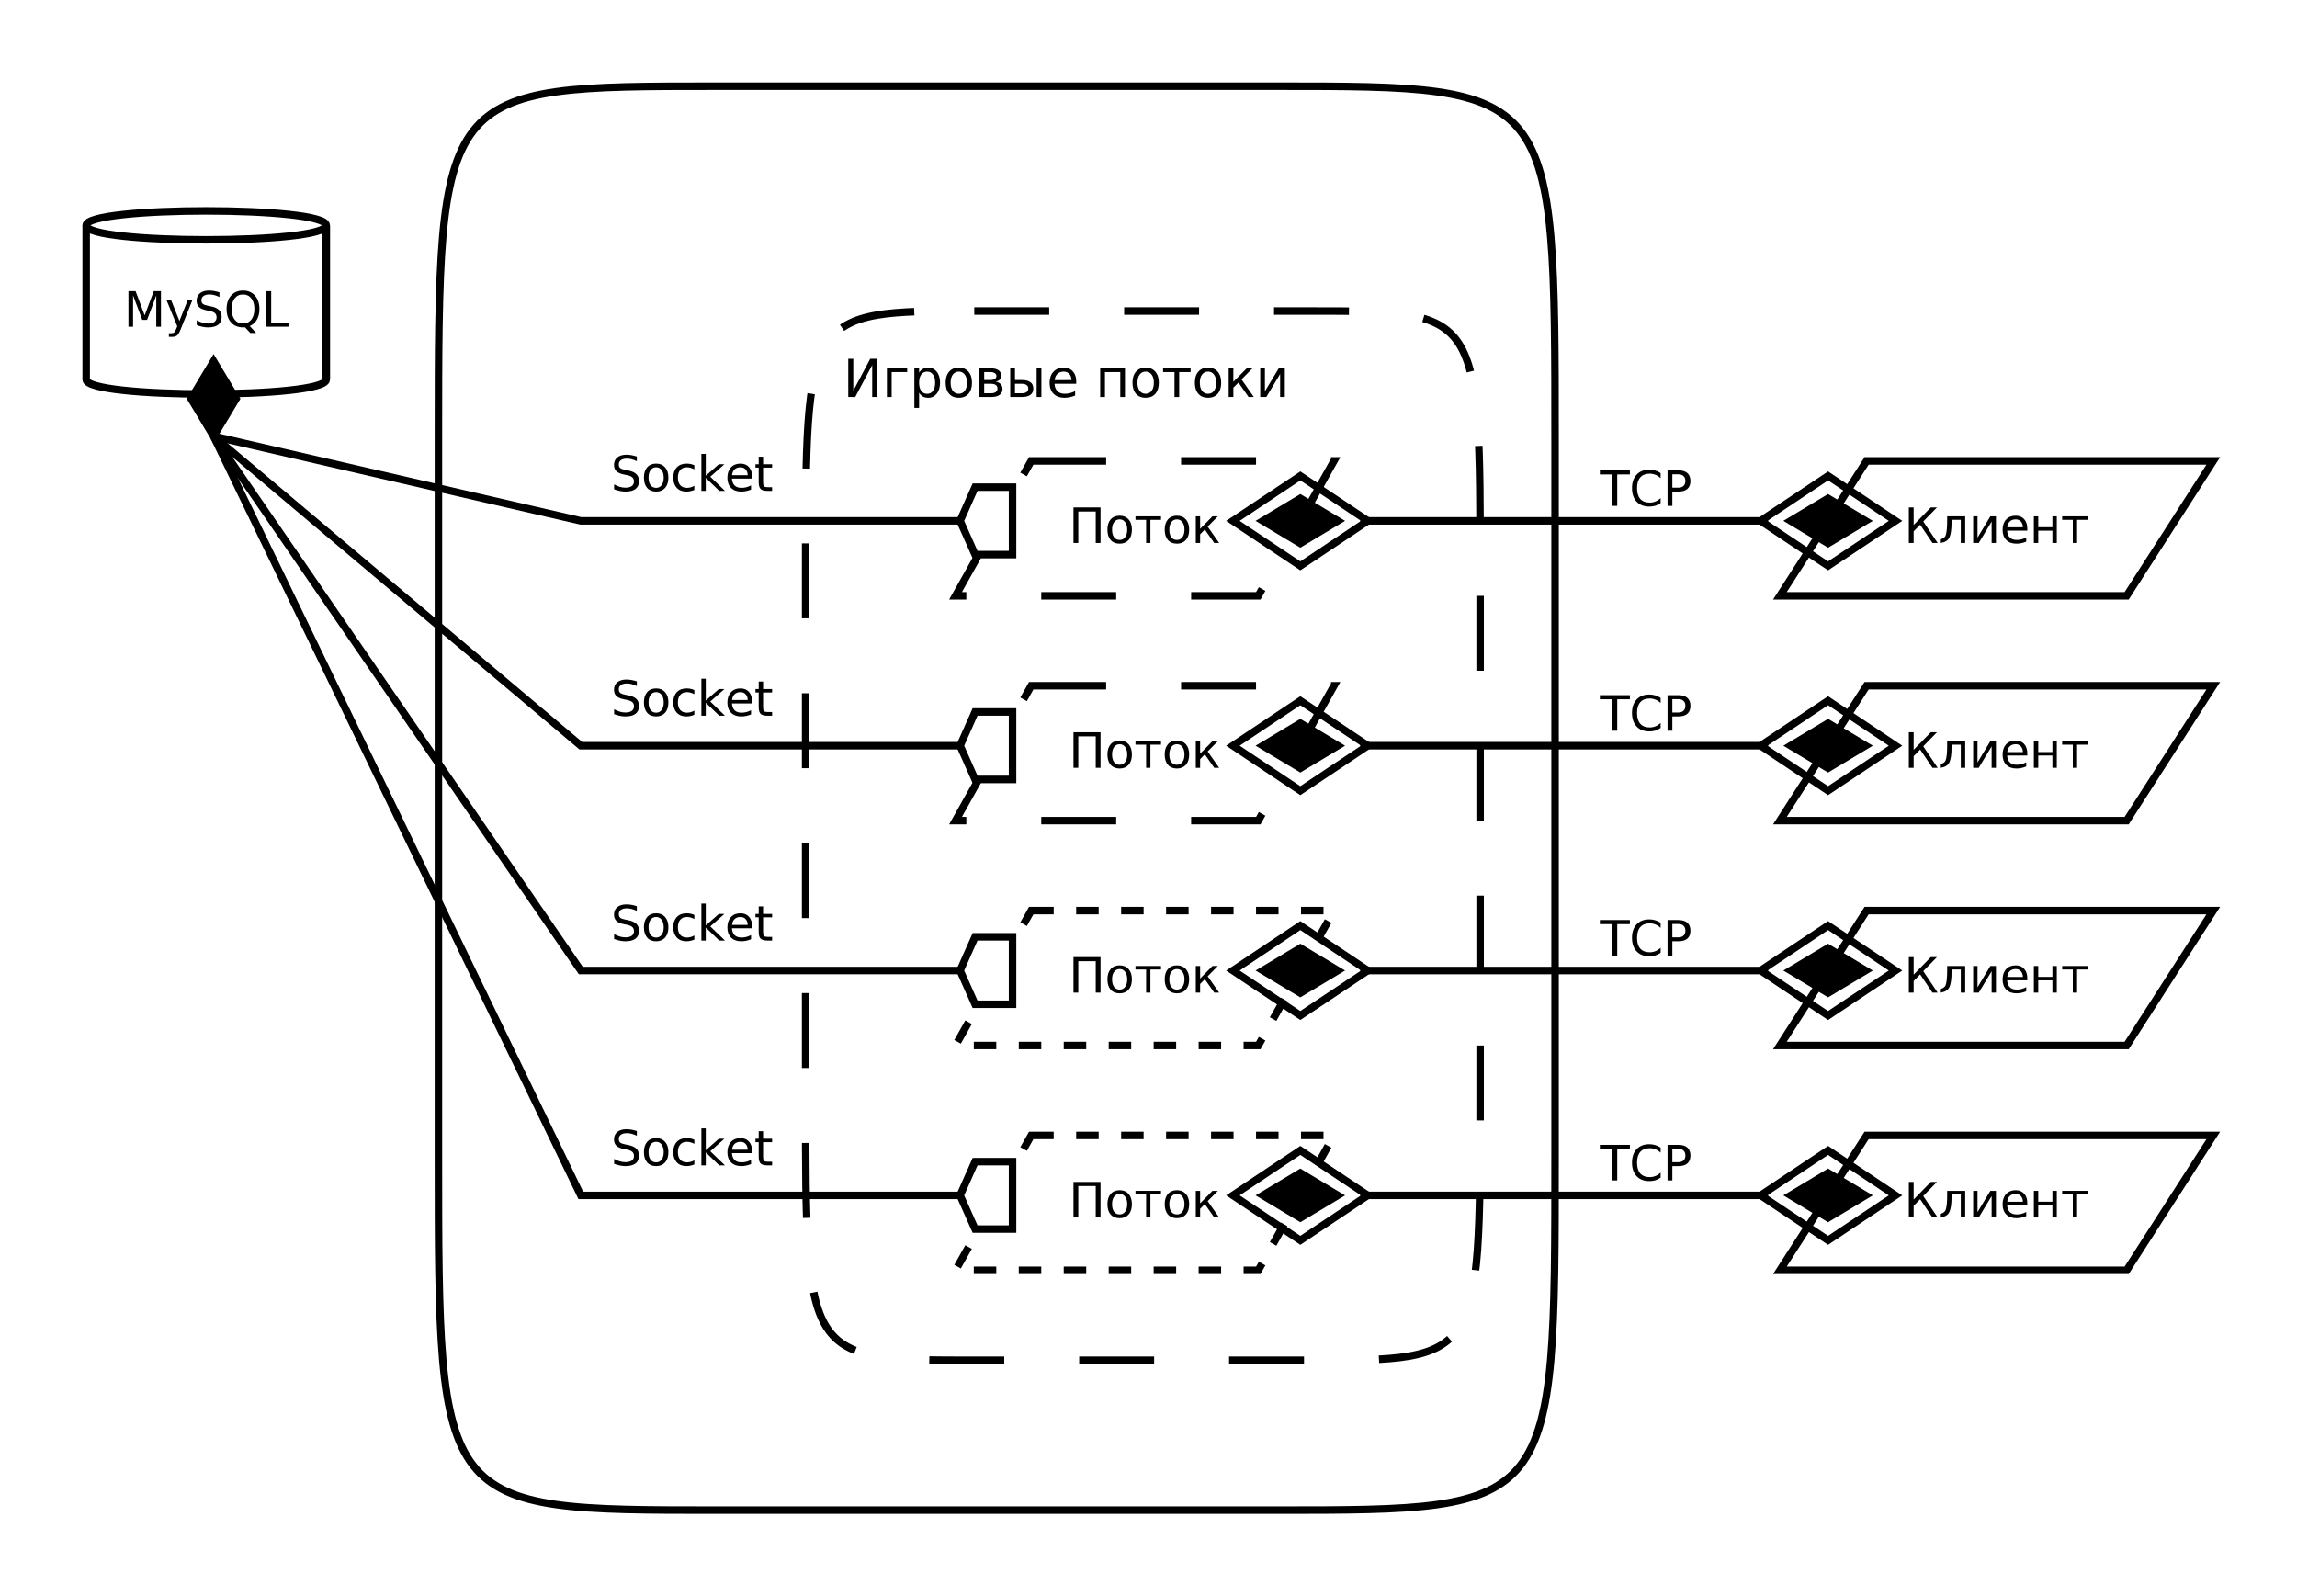 <?xml version="1.0" encoding="UTF-8"?>
<svg xmlns="http://www.w3.org/2000/svg" xmlns:xlink="http://www.w3.org/1999/xlink" width="613pt" height="426pt" viewBox="0 0 613 426" version="1.1">
<rect x="0" y="0" width="613" height="426" fill="#808080" stroke="none"/>
<defs>
<g>
<symbol overflow="visible" id="glyph0-0">
<path style="stroke:none;" d="M 0.641 2.297 L 0.641 -9.172 L 7.141 -9.172 L 7.141 2.297 L 0.641 2.297 Z M 1.375 1.578 L 6.422 1.578 L 6.422 -8.438 L 1.375 -8.438 L 1.375 1.578 Z M 1.375 1.578 "/>
</symbol>
<symbol overflow="visible" id="glyph0-1">
<path style="stroke:none;" d="M 1.281 -9.484 L 2.562 -9.484 L 2.562 -4.797 L 7.141 -9.484 L 8.781 -9.484 L 5.125 -5.734 L 8.969 0 L 7.578 0 L 4.297 -4.875 L 2.562 -3.109 L 2.562 0 L 1.281 0 L 1.281 -9.484 Z M 1.281 -9.484 "/>
</symbol>
<symbol overflow="visible" id="glyph0-2">
<path style="stroke:none;" d="M 0.484 0 L 0.484 -0.969 C 1.254 -1.094 1.758 -1.422 2 -1.953 C 2.281 -2.703 2.422 -4.035 2.422 -5.953 L 2.422 -7.109 L 7.234 -7.109 L 7.234 0 L 6.062 0 L 6.062 -6.172 L 3.594 -6.172 L 3.594 -5.469 C 3.594 -3.645 3.406 -2.32 3.031 -1.5 C 2.633 -0.625 1.785 -0.125 0.484 0 Z M 0.484 0 "/>
</symbol>
<symbol overflow="visible" id="glyph0-3">
<path style="stroke:none;" d="M 7.266 -7.109 L 7.266 0 L 6.109 0 L 6.109 -5.703 L 2.672 0 L 1.188 0 L 1.188 -7.109 L 2.344 -7.109 L 2.344 -1.422 L 5.766 -7.109 L 7.266 -7.109 Z M 7.266 -7.109 "/>
</symbol>
<symbol overflow="visible" id="glyph0-4">
<path style="stroke:none;" d="M 7.312 -3.844 L 7.312 -3.281 L 1.938 -3.281 C 1.988 -2.469 2.227 -1.852 2.656 -1.438 C 3.094 -1.02 3.695 -0.812 4.469 -0.812 C 4.914 -0.812 5.348 -0.863 5.766 -0.969 C 6.191 -1.082 6.613 -1.25 7.031 -1.469 L 7.031 -0.359 C 6.613 -0.18 6.18 -0.047 5.734 0.047 C 5.297 0.141 4.852 0.188 4.406 0.188 C 3.27 0.188 2.367 -0.141 1.703 -0.797 C 1.047 -1.461 0.719 -2.359 0.719 -3.484 C 0.719 -4.648 1.031 -5.57 1.656 -6.25 C 2.289 -6.938 3.141 -7.281 4.203 -7.281 C 5.16 -7.281 5.914 -6.973 6.469 -6.359 C 7.031 -5.742 7.312 -4.906 7.312 -3.844 Z M 6.141 -4.188 C 6.129 -4.82 5.945 -5.332 5.594 -5.719 C 5.25 -6.102 4.789 -6.297 4.219 -6.297 C 3.562 -6.297 3.035 -6.109 2.641 -5.734 C 2.254 -5.367 2.031 -4.852 1.969 -4.188 L 6.141 -4.188 Z M 6.141 -4.188 "/>
</symbol>
<symbol overflow="visible" id="glyph0-5">
<path style="stroke:none;" d="M 1.188 -7.109 L 2.359 -7.109 L 2.359 -4.203 L 6.141 -4.203 L 6.141 -7.109 L 7.312 -7.109 L 7.312 0 L 6.141 0 L 6.141 -3.281 L 2.359 -3.281 L 2.359 0 L 1.188 0 L 1.188 -7.109 Z M 1.188 -7.109 "/>
</symbol>
<symbol overflow="visible" id="glyph0-6">
<path style="stroke:none;" d="M 0.375 -7.109 L 7.188 -7.109 L 7.188 -6.172 L 4.359 -6.172 L 4.359 0 L 3.219 0 L 3.219 -6.172 L 0.375 -6.172 L 0.375 -7.109 Z M 0.375 -7.109 "/>
</symbol>
<symbol overflow="visible" id="glyph0-7">
<path style="stroke:none;" d="M -0.031 -9.484 L 7.984 -9.484 L 7.984 -8.391 L 4.609 -8.391 L 4.609 0 L 3.328 0 L 3.328 -8.391 L -0.031 -8.391 L -0.031 -9.484 Z M -0.031 -9.484 "/>
</symbol>
<symbol overflow="visible" id="glyph0-8">
<path style="stroke:none;" d="M 8.375 -8.75 L 8.375 -7.391 C 7.938 -7.797 7.473 -8.098 6.984 -8.297 C 6.504 -8.492 5.988 -8.594 5.438 -8.594 C 4.352 -8.594 3.52 -8.258 2.938 -7.594 C 2.363 -6.938 2.078 -5.984 2.078 -4.734 C 2.078 -3.484 2.363 -2.523 2.938 -1.859 C 3.52 -1.203 4.352 -0.875 5.438 -0.875 C 5.988 -0.875 6.504 -0.973 6.984 -1.172 C 7.473 -1.367 7.938 -1.664 8.375 -2.062 L 8.375 -0.734 C 7.926 -0.422 7.453 -0.188 6.953 -0.031 C 6.453 0.113 5.922 0.188 5.359 0.188 C 3.922 0.188 2.789 -0.25 1.969 -1.125 C 1.145 -2.008 0.734 -3.211 0.734 -4.734 C 0.734 -6.254 1.145 -7.453 1.969 -8.328 C 2.789 -9.211 3.922 -9.656 5.359 -9.656 C 5.922 -9.656 6.453 -9.578 6.953 -9.422 C 7.461 -9.273 7.938 -9.051 8.375 -8.75 Z M 8.375 -8.75 "/>
</symbol>
<symbol overflow="visible" id="glyph0-9">
<path style="stroke:none;" d="M 2.562 -8.422 L 2.562 -4.859 L 4.172 -4.859 C 4.766 -4.859 5.223 -5.016 5.547 -5.328 C 5.879 -5.641 6.047 -6.078 6.047 -6.641 C 6.047 -7.211 5.879 -7.648 5.547 -7.953 C 5.223 -8.266 4.766 -8.422 4.172 -8.422 L 2.562 -8.422 Z M 1.281 -9.484 L 4.172 -9.484 C 5.234 -9.484 6.035 -9.238 6.578 -8.75 C 7.117 -8.27 7.391 -7.566 7.391 -6.641 C 7.391 -5.711 7.117 -5.008 6.578 -4.531 C 6.035 -4.051 5.234 -3.812 4.172 -3.812 L 2.562 -3.812 L 2.562 0 L 1.281 0 L 1.281 -9.484 Z M 1.281 -9.484 "/>
</symbol>
<symbol overflow="visible" id="glyph0-10">
<path style="stroke:none;" d="M 8.5 -9.484 L 8.5 0 L 7.219 0 L 7.219 -8.391 L 2.562 -8.391 L 2.562 0 L 1.281 0 L 1.281 -9.484 L 8.5 -9.484 Z M 8.5 -9.484 "/>
</symbol>
<symbol overflow="visible" id="glyph0-11">
<path style="stroke:none;" d="M 3.984 -6.297 C 3.359 -6.297 2.863 -6.051 2.5 -5.562 C 2.133 -5.07 1.953 -4.398 1.953 -3.547 C 1.953 -2.691 2.129 -2.02 2.484 -1.531 C 2.848 -1.051 3.348 -0.812 3.984 -0.812 C 4.598 -0.812 5.086 -1.055 5.453 -1.547 C 5.816 -2.035 6 -2.703 6 -3.547 C 6 -4.391 5.816 -5.055 5.453 -5.547 C 5.086 -6.047 4.598 -6.297 3.984 -6.297 Z M 3.984 -7.281 C 4.992 -7.281 5.789 -6.945 6.375 -6.281 C 6.957 -5.625 7.25 -4.711 7.25 -3.547 C 7.25 -2.379 6.957 -1.461 6.375 -0.797 C 5.789 -0.141 4.992 0.188 3.984 0.188 C 2.961 0.188 2.16 -0.141 1.578 -0.797 C 1.004 -1.461 0.719 -2.379 0.719 -3.547 C 0.719 -4.711 1.004 -5.625 1.578 -6.281 C 2.16 -6.945 2.961 -7.281 3.984 -7.281 Z M 3.984 -7.281 "/>
</symbol>
<symbol overflow="visible" id="glyph0-12">
<path style="stroke:none;" d="M 1.188 -7.109 L 2.344 -7.109 L 2.344 -3.766 L 5.641 -7.109 L 7.078 -7.109 L 4.359 -4.359 L 7.422 0 L 6.109 0 L 3.594 -3.594 L 2.344 -2.312 L 2.344 0 L 1.188 0 L 1.188 -7.109 Z M 1.188 -7.109 "/>
</symbol>
<symbol overflow="visible" id="glyph0-13">
<path style="stroke:none;" d="M 1.281 -9.484 L 3.188 -9.484 L 5.609 -3.031 L 8.031 -9.484 L 9.953 -9.484 L 9.953 0 L 8.703 0 L 8.703 -8.328 L 6.25 -1.828 L 4.969 -1.828 L 2.516 -8.328 L 2.516 0 L 1.281 0 L 1.281 -9.484 Z M 1.281 -9.484 "/>
</symbol>
<symbol overflow="visible" id="glyph0-14">
<path style="stroke:none;" d="M 4.188 0.656 C 3.852 1.508 3.531 2.062 3.219 2.312 C 2.906 2.57 2.488 2.703 1.969 2.703 L 1.031 2.703 L 1.031 1.734 L 1.719 1.734 C 2.039 1.734 2.289 1.656 2.469 1.5 C 2.645 1.344 2.836 0.984 3.047 0.422 L 3.266 -0.109 L 0.391 -7.109 L 1.625 -7.109 L 3.844 -1.547 L 6.062 -7.109 L 7.312 -7.109 L 4.188 0.656 Z M 4.188 0.656 "/>
</symbol>
<symbol overflow="visible" id="glyph0-15">
<path style="stroke:none;" d="M 6.953 -9.172 L 6.953 -7.922 C 6.473 -8.148 6.016 -8.32 5.578 -8.438 C 5.148 -8.551 4.734 -8.609 4.328 -8.609 C 3.629 -8.609 3.086 -8.473 2.703 -8.203 C 2.328 -7.93 2.141 -7.547 2.141 -7.047 C 2.141 -6.629 2.266 -6.312 2.516 -6.094 C 2.773 -5.883 3.254 -5.711 3.953 -5.578 L 4.734 -5.422 C 5.68 -5.234 6.383 -4.91 6.844 -4.453 C 7.301 -3.992 7.531 -3.379 7.531 -2.609 C 7.531 -1.691 7.223 -0.992 6.609 -0.516 C 5.992 -0.047 5.086 0.188 3.891 0.188 C 3.441 0.188 2.961 0.133 2.453 0.031 C 1.953 -0.07 1.43 -0.223 0.891 -0.422 L 0.891 -1.734 C 1.41 -1.441 1.922 -1.223 2.422 -1.078 C 2.922 -0.93 3.41 -0.859 3.891 -0.859 C 4.629 -0.859 5.195 -1 5.594 -1.281 C 5.988 -1.57 6.188 -1.984 6.188 -2.516 C 6.188 -2.984 6.039 -3.348 5.75 -3.609 C 5.469 -3.867 5.004 -4.066 4.359 -4.203 L 3.578 -4.359 C 2.617 -4.547 1.926 -4.844 1.5 -5.25 C 1.07 -5.656 0.859 -6.219 0.859 -6.938 C 0.859 -7.781 1.148 -8.441 1.734 -8.922 C 2.328 -9.41 3.145 -9.656 4.188 -9.656 C 4.625 -9.656 5.07 -9.613 5.531 -9.531 C 6 -9.445 6.473 -9.328 6.953 -9.172 Z M 6.953 -9.172 "/>
</symbol>
<symbol overflow="visible" id="glyph0-16">
<path style="stroke:none;" d="M 5.125 -8.609 C 4.188 -8.609 3.441 -8.258 2.891 -7.562 C 2.348 -6.875 2.078 -5.93 2.078 -4.734 C 2.078 -3.535 2.348 -2.586 2.891 -1.891 C 3.441 -1.203 4.188 -0.859 5.125 -0.859 C 6.051 -0.859 6.785 -1.203 7.328 -1.891 C 7.879 -2.586 8.156 -3.535 8.156 -4.734 C 8.156 -5.93 7.879 -6.875 7.328 -7.562 C 6.785 -8.258 6.051 -8.609 5.125 -8.609 Z M 6.922 -0.172 L 8.609 1.672 L 7.062 1.672 L 5.656 0.156 C 5.52 0.164 5.41 0.172 5.328 0.172 C 5.254 0.18 5.188 0.188 5.125 0.188 C 3.789 0.188 2.723 -0.254 1.922 -1.141 C 1.129 -2.035 0.734 -3.234 0.734 -4.734 C 0.734 -6.223 1.129 -7.414 1.922 -8.312 C 2.723 -9.207 3.789 -9.656 5.125 -9.656 C 6.445 -9.656 7.504 -9.207 8.297 -8.312 C 9.098 -7.414 9.5 -6.223 9.5 -4.734 C 9.5 -3.629 9.273 -2.688 8.828 -1.906 C 8.391 -1.125 7.754 -0.547 6.922 -0.172 Z M 6.922 -0.172 "/>
</symbol>
<symbol overflow="visible" id="glyph0-17">
<path style="stroke:none;" d="M 1.281 -9.484 L 2.562 -9.484 L 2.562 -1.078 L 7.172 -1.078 L 7.172 0 L 1.281 0 L 1.281 -9.484 Z M 1.281 -9.484 "/>
</symbol>
<symbol overflow="visible" id="glyph0-18">
<path style="stroke:none;" d="M 3.984 -6.297 C 3.359 -6.297 2.863 -6.051 2.5 -5.562 C 2.133 -5.07 1.953 -4.398 1.953 -3.547 C 1.953 -2.691 2.129 -2.02 2.484 -1.531 C 2.848 -1.051 3.348 -0.812 3.984 -0.812 C 4.598 -0.812 5.086 -1.055 5.453 -1.547 C 5.816 -2.035 6 -2.703 6 -3.547 C 6 -4.391 5.816 -5.055 5.453 -5.547 C 5.086 -6.047 4.598 -6.297 3.984 -6.297 Z M 3.984 -7.281 C 4.992 -7.281 5.789 -6.945 6.375 -6.281 C 6.957 -5.625 7.25 -4.711 7.25 -3.547 C 7.25 -2.379 6.957 -1.461 6.375 -0.797 C 5.789 -0.141 4.992 0.188 3.984 0.188 C 2.961 0.188 2.16 -0.141 1.578 -0.797 C 1.004 -1.461 0.719 -2.379 0.719 -3.547 C 0.719 -4.711 1.004 -5.625 1.578 -6.281 C 2.16 -6.945 2.961 -7.281 3.984 -7.281 Z M 3.984 -7.281 "/>
</symbol>
<symbol overflow="visible" id="glyph0-19">
<path style="stroke:none;" d="M 6.344 -6.844 L 6.344 -5.75 C 6.008 -5.926 5.676 -6.062 5.344 -6.156 C 5.008 -6.25 4.676 -6.297 4.344 -6.297 C 3.582 -6.297 2.992 -6.051 2.578 -5.562 C 2.16 -5.082 1.953 -4.41 1.953 -3.547 C 1.953 -2.68 2.16 -2.008 2.578 -1.531 C 2.992 -1.051 3.582 -0.812 4.344 -0.812 C 4.676 -0.812 5.008 -0.852 5.344 -0.938 C 5.676 -1.031 6.008 -1.172 6.344 -1.359 L 6.344 -0.266 C 6.02 -0.117 5.68 -0.008 5.328 0.062 C 4.984 0.145 4.613 0.188 4.219 0.188 C 3.145 0.188 2.289 -0.145 1.656 -0.812 C 1.031 -1.488 0.719 -2.398 0.719 -3.547 C 0.719 -4.703 1.035 -5.613 1.672 -6.281 C 2.305 -6.945 3.18 -7.281 4.297 -7.281 C 4.648 -7.281 5 -7.242 5.344 -7.172 C 5.688 -7.098 6.02 -6.988 6.344 -6.844 Z M 6.344 -6.844 "/>
</symbol>
<symbol overflow="visible" id="glyph0-20">
<path style="stroke:none;" d="M 1.188 -9.875 L 2.359 -9.875 L 2.359 -4.047 L 5.844 -7.109 L 7.328 -7.109 L 3.562 -3.781 L 7.484 0 L 5.969 0 L 2.359 -3.469 L 2.359 0 L 1.188 0 L 1.188 -9.875 Z M 1.188 -9.875 "/>
</symbol>
<symbol overflow="visible" id="glyph0-21">
<path style="stroke:none;" d="M 7.312 -3.844 L 7.312 -3.281 L 1.938 -3.281 C 1.988 -2.469 2.227 -1.852 2.656 -1.438 C 3.094 -1.02 3.695 -0.812 4.469 -0.812 C 4.914 -0.812 5.348 -0.863 5.766 -0.969 C 6.191 -1.082 6.613 -1.25 7.031 -1.469 L 7.031 -0.359 C 6.613 -0.18 6.18 -0.047 5.734 0.047 C 5.297 0.141 4.852 0.188 4.406 0.188 C 3.27 0.188 2.367 -0.141 1.703 -0.797 C 1.047 -1.461 0.719 -2.359 0.719 -3.484 C 0.719 -4.648 1.031 -5.57 1.656 -6.25 C 2.289 -6.938 3.141 -7.281 4.203 -7.281 C 5.16 -7.281 5.914 -6.973 6.469 -6.359 C 7.031 -5.742 7.312 -4.906 7.312 -3.844 Z M 6.141 -4.188 C 6.129 -4.82 5.945 -5.332 5.594 -5.719 C 5.25 -6.102 4.789 -6.297 4.219 -6.297 C 3.562 -6.297 3.035 -6.109 2.641 -5.734 C 2.254 -5.367 2.031 -4.852 1.969 -4.188 L 6.141 -4.188 Z M 6.141 -4.188 "/>
</symbol>
<symbol overflow="visible" id="glyph0-22">
<path style="stroke:none;" d="M 2.375 -9.125 L 2.375 -7.109 L 4.781 -7.109 L 4.781 -6.203 L 2.375 -6.203 L 2.375 -2.344 C 2.375 -1.758 2.453 -1.383 2.609 -1.219 C 2.773 -1.062 3.102 -0.984 3.594 -0.984 L 4.781 -0.984 L 4.781 0 L 3.594 0 C 2.688 0 2.062 -0.164 1.719 -0.5 C 1.375 -0.844 1.203 -1.457 1.203 -2.344 L 1.203 -6.203 L 0.344 -6.203 L 0.344 -7.109 L 1.203 -7.109 L 1.203 -9.125 L 2.375 -9.125 Z M 2.375 -9.125 "/>
</symbol>
<symbol overflow="visible" id="glyph1-0">
<path style="stroke:none;" d="M 0.703 2.469 L 0.703 -9.875 L 7.703 -9.875 L 7.703 2.469 L 0.703 2.469 Z M 1.484 1.703 L 6.922 1.703 L 6.922 -9.078 L 1.484 -9.078 L 1.484 1.703 Z M 1.484 1.703 "/>
</symbol>
<symbol overflow="visible" id="glyph1-1">
<path style="stroke:none;" d="M 9.094 -10.203 L 9.094 0 L 7.766 0 L 7.766 -8.531 L 3.234 0 L 1.375 0 L 1.375 -10.203 L 2.719 -10.203 L 2.719 -1.672 L 7.234 -10.203 L 9.094 -10.203 Z M 9.094 -10.203 "/>
</symbol>
<symbol overflow="visible" id="glyph1-2">
<path style="stroke:none;" d="M 1.266 0 L 1.266 -7.656 L 6.672 -7.656 L 6.672 -6.656 L 2.531 -6.656 L 2.531 0 L 1.266 0 Z M 1.266 0 "/>
</symbol>
<symbol overflow="visible" id="glyph1-3">
<path style="stroke:none;" d="M 2.531 -1.156 L 2.531 2.906 L 1.266 2.906 L 1.266 -7.656 L 2.531 -7.656 L 2.531 -6.5 C 2.801 -6.945 3.133 -7.281 3.531 -7.5 C 3.938 -7.727 4.422 -7.844 4.984 -7.844 C 5.91 -7.844 6.664 -7.473 7.25 -6.734 C 7.832 -5.992 8.125 -5.023 8.125 -3.828 C 8.125 -2.617 7.832 -1.645 7.25 -0.906 C 6.664 -0.164 5.91 0.203 4.984 0.203 C 4.422 0.203 3.938 0.094 3.531 -0.125 C 3.133 -0.352 2.801 -0.695 2.531 -1.156 Z M 6.812 -3.828 C 6.812 -4.742 6.617 -5.461 6.234 -5.984 C 5.859 -6.516 5.336 -6.781 4.672 -6.781 C 4.004 -6.781 3.477 -6.516 3.094 -5.984 C 2.719 -5.461 2.531 -4.742 2.531 -3.828 C 2.531 -2.898 2.719 -2.172 3.094 -1.641 C 3.477 -1.117 4.004 -0.859 4.672 -0.859 C 5.336 -0.859 5.859 -1.117 6.234 -1.641 C 6.617 -2.172 6.812 -2.898 6.812 -3.828 Z M 6.812 -3.828 "/>
</symbol>
<symbol overflow="visible" id="glyph1-4">
<path style="stroke:none;" d="M 4.281 -6.781 C 3.613 -6.781 3.082 -6.516 2.688 -5.984 C 2.289 -5.461 2.094 -4.742 2.094 -3.828 C 2.094 -2.91 2.285 -2.188 2.672 -1.656 C 3.066 -1.133 3.602 -0.875 4.281 -0.875 C 4.957 -0.875 5.488 -1.133 5.875 -1.656 C 6.27 -2.188 6.469 -2.91 6.469 -3.828 C 6.469 -4.734 6.27 -5.453 5.875 -5.984 C 5.488 -6.516 4.957 -6.781 4.281 -6.781 Z M 4.281 -7.844 C 5.375 -7.844 6.234 -7.484 6.859 -6.766 C 7.484 -6.055 7.797 -5.078 7.797 -3.828 C 7.797 -2.566 7.484 -1.578 6.859 -0.859 C 6.234 -0.148 5.375 0.203 4.281 0.203 C 3.188 0.203 2.328 -0.148 1.703 -0.859 C 1.078 -1.578 0.766 -2.566 0.766 -3.828 C 0.766 -5.078 1.078 -6.055 1.703 -6.766 C 2.328 -7.484 3.188 -7.844 4.281 -7.844 Z M 4.281 -7.844 "/>
</symbol>
<symbol overflow="visible" id="glyph1-5">
<path style="stroke:none;" d="M 2.531 -3.531 L 2.531 -1 L 4.328 -1 C 4.898 -1 5.332 -1.109 5.625 -1.328 C 5.926 -1.547 6.078 -1.859 6.078 -2.266 C 6.078 -2.68 5.926 -2.992 5.625 -3.203 C 5.332 -3.422 4.898 -3.531 4.328 -3.531 L 2.531 -3.531 Z M 2.531 -6.656 L 2.531 -4.531 L 4.188 -4.531 C 4.656 -4.531 5.039 -4.625 5.344 -4.812 C 5.645 -5 5.797 -5.266 5.797 -5.609 C 5.797 -5.941 5.645 -6.195 5.344 -6.375 C 5.039 -6.562 4.656 -6.656 4.188 -6.656 L 2.531 -6.656 Z M 1.266 -7.656 L 4.266 -7.656 C 5.16 -7.656 5.848 -7.488 6.328 -7.156 C 6.816 -6.832 7.062 -6.367 7.062 -5.766 C 7.062 -5.297 6.938 -4.922 6.688 -4.641 C 6.445 -4.367 6.082 -4.195 5.594 -4.125 C 6.176 -4.02 6.625 -3.789 6.938 -3.438 C 7.258 -3.094 7.422 -2.66 7.422 -2.141 C 7.422 -1.461 7.156 -0.938 6.625 -0.562 C 6.102 -0.188 5.352 0 4.375 0 L 1.266 0 L 1.266 -7.656 Z M 1.266 -7.656 "/>
</symbol>
<symbol overflow="visible" id="glyph1-6">
<path style="stroke:none;" d="M 8.312 -7.656 L 9.578 -7.656 L 9.578 0 L 8.312 0 L 8.312 -7.656 Z M 8.953 -7.844 L 8.953 -7.844 Z M 6.078 -2.266 C 6.078 -2.68 5.926 -2.992 5.625 -3.203 C 5.332 -3.422 4.898 -3.531 4.328 -3.531 L 2.531 -3.531 L 2.531 -1 L 4.328 -1 C 4.898 -1 5.332 -1.109 5.625 -1.328 C 5.926 -1.547 6.078 -1.859 6.078 -2.266 Z M 1.266 -7.656 L 2.531 -7.656 L 2.531 -4.531 L 4.375 -4.531 C 5.352 -4.531 6.102 -4.344 6.625 -3.969 C 7.156 -3.602 7.422 -3.035 7.422 -2.266 C 7.422 -1.504 7.156 -0.938 6.625 -0.562 C 6.102 -0.188 5.352 0 4.375 0 L 1.266 0 L 1.266 -7.656 Z M 1.266 -7.656 "/>
</symbol>
<symbol overflow="visible" id="glyph1-7">
<path style="stroke:none;" d="M 7.875 -4.141 L 7.875 -3.531 L 2.078 -3.531 C 2.141 -2.664 2.398 -2.004 2.859 -1.547 C 3.328 -1.098 3.977 -0.875 4.812 -0.875 C 5.301 -0.875 5.77 -0.93 6.219 -1.047 C 6.676 -1.16 7.129 -1.336 7.578 -1.578 L 7.578 -0.391 C 7.117 -0.203 6.648 -0.055 6.172 0.047 C 5.703 0.148 5.227 0.203 4.75 0.203 C 3.52 0.203 2.547 -0.148 1.828 -0.859 C 1.117 -1.578 0.766 -2.539 0.766 -3.75 C 0.766 -5.008 1.102 -6.004 1.781 -6.734 C 2.457 -7.473 3.375 -7.844 4.531 -7.844 C 5.562 -7.844 6.375 -7.508 6.969 -6.844 C 7.57 -6.188 7.875 -5.285 7.875 -4.141 Z M 6.609 -4.516 C 6.598 -5.203 6.406 -5.75 6.031 -6.156 C 5.656 -6.57 5.16 -6.781 4.547 -6.781 C 3.836 -6.781 3.27 -6.578 2.844 -6.172 C 2.426 -5.773 2.188 -5.219 2.125 -4.5 L 6.609 -4.516 Z M 6.609 -4.516 "/>
</symbol>
<symbol overflow="visible" id="glyph1-8">
<path style="stroke:none;" d=""/>
</symbol>
<symbol overflow="visible" id="glyph1-9">
<path style="stroke:none;" d="M 7.875 -7.656 L 7.875 0 L 6.625 0 L 6.625 -6.656 L 2.531 -6.656 L 2.531 0 L 1.266 0 L 1.266 -7.656 L 7.875 -7.656 Z M 7.875 -7.656 "/>
</symbol>
<symbol overflow="visible" id="glyph1-10">
<path style="stroke:none;" d="M 0.406 -7.656 L 7.75 -7.656 L 7.75 -6.656 L 4.703 -6.656 L 4.703 0 L 3.453 0 L 3.453 -6.656 L 0.406 -6.656 L 0.406 -7.656 Z M 0.406 -7.656 "/>
</symbol>
<symbol overflow="visible" id="glyph1-11">
<path style="stroke:none;" d="M 1.266 -7.656 L 2.516 -7.656 L 2.516 -4.062 L 6.078 -7.656 L 7.609 -7.656 L 4.688 -4.703 L 7.984 0 L 6.578 0 L 3.875 -3.859 L 2.516 -2.5 L 2.516 0 L 1.266 0 L 1.266 -7.656 Z M 1.266 -7.656 "/>
</symbol>
<symbol overflow="visible" id="glyph1-12">
<path style="stroke:none;" d="M 7.828 -7.656 L 7.828 0 L 6.578 0 L 6.578 -6.141 L 2.891 0 L 1.266 0 L 1.266 -7.656 L 2.516 -7.656 L 2.516 -1.531 L 6.203 -7.656 L 7.828 -7.656 Z M 7.828 -7.656 "/>
</symbol>
</g>
</defs>
<g id="surface0">
<path style=" stroke:none;fill-rule:nonzero;fill:rgb(100%,100%,100%);fill-opacity:1;" d="M 0 0 L 838.668 0 L 838.668 563 L 0 563 Z M 0 0 "/>
<path style="fill-rule:evenodd;fill:rgb(100%,100%,100%);fill-opacity:1;stroke-width:0.1;stroke-linecap:butt;stroke-linejoin:miter;stroke:rgb(0%,0%,0%);stroke-opacity:1;stroke-miterlimit:10;" d="M 20.825 8 L 28.275 8 C 32 8 32 8 32 12.75 L 32 22.25 C 32 27 32 27 28.275 27 L 20.825 27 C 17.1 27 17.1 27 17.1 22.25 L 17.1 12.75 C 17.1 8 17.1 8 20.825 8 " transform="matrix(20,0,0,20,-225,-137)"/>
<path style="fill-rule:evenodd;fill:rgb(100%,100%,100%);fill-opacity:1;stroke-width:0.1;stroke-linecap:butt;stroke-linejoin:miter;stroke:rgb(0%,0%,0%);stroke-opacity:1;stroke-miterlimit:10;" d="M 36.157 13 L 40.783 13 L 39.627 14.8 L 35 14.8 L 36.157 13 Z M 36.157 13 " transform="matrix(20,0,0,20,-225,-137)"/>
<g style="fill:rgb(0%,0%,0%);fill-opacity:1;">
  <use xlink:href="#glyph0-1" x="508.133" y="144.898"/>
  <use xlink:href="#glyph0-2" x="517.218" y="144.898"/>
  <use xlink:href="#glyph0-3" x="525.397" y="144.898"/>
  <use xlink:href="#glyph0-4" x="533.714" y="144.898"/>
  <use xlink:href="#glyph0-5" x="541.587" y="144.898"/>
  <use xlink:href="#glyph0-6" x="549.954" y="144.898"/>
</g>
<path style="fill-rule:evenodd;fill:rgb(0%,0%,0%);fill-opacity:1;stroke-width:0.1;stroke-linecap:butt;stroke-linejoin:miter;stroke:rgb(0%,0%,0%);stroke-opacity:1;stroke-miterlimit:10;" d="M 35.643 14.1 L 35.143 13.8 L 35.643 13.5 L 36.143 13.8 L 35.643 14.1 Z M 35.643 14.1 " transform="matrix(20,0,0,20,-225,-137)"/>
<path style="fill:none;stroke-width:0.1;stroke-linecap:butt;stroke-linejoin:miter;stroke:rgb(0%,0%,0%);stroke-opacity:1;stroke-miterlimit:10;" d="M 35.643 14.4 L 34.743 13.8 L 35.643 13.2 L 36.543 13.8 L 35.643 14.4 Z M 35.643 14.4 " transform="matrix(20,0,0,20,-225,-137)"/>
<path style="fill-rule:evenodd;fill:rgb(100%,100%,100%);fill-opacity:1;stroke-width:0.1;stroke-linecap:butt;stroke-linejoin:miter;stroke:rgb(0%,0%,0%);stroke-opacity:1;stroke-miterlimit:10;" d="M 36.157 16 L 40.783 16 L 39.627 17.8 L 35 17.8 L 36.157 16 Z M 36.157 16 " transform="matrix(20,0,0,20,-225,-137)"/>
<g style="fill:rgb(0%,0%,0%);fill-opacity:1;">
  <use xlink:href="#glyph0-1" x="508.133" y="204.898"/>
  <use xlink:href="#glyph0-2" x="517.218" y="204.898"/>
  <use xlink:href="#glyph0-3" x="525.397" y="204.898"/>
  <use xlink:href="#glyph0-4" x="533.714" y="204.898"/>
  <use xlink:href="#glyph0-5" x="541.587" y="204.898"/>
  <use xlink:href="#glyph0-6" x="549.954" y="204.898"/>
</g>
<path style="fill-rule:evenodd;fill:rgb(0%,0%,0%);fill-opacity:1;stroke-width:0.1;stroke-linecap:butt;stroke-linejoin:miter;stroke:rgb(0%,0%,0%);stroke-opacity:1;stroke-miterlimit:10;" d="M 35.643 17.1 L 35.143 16.8 L 35.643 16.5 L 36.143 16.8 L 35.643 17.1 Z M 35.643 17.1 " transform="matrix(20,0,0,20,-225,-137)"/>
<path style="fill:none;stroke-width:0.1;stroke-linecap:butt;stroke-linejoin:miter;stroke:rgb(0%,0%,0%);stroke-opacity:1;stroke-miterlimit:10;" d="M 35.643 17.4 L 34.743 16.8 L 35.643 16.2 L 36.543 16.8 L 35.643 17.4 Z M 35.643 17.4 " transform="matrix(20,0,0,20,-225,-137)"/>
<path style="fill-rule:evenodd;fill:rgb(100%,100%,100%);fill-opacity:1;stroke-width:0.1;stroke-linecap:butt;stroke-linejoin:miter;stroke:rgb(0%,0%,0%);stroke-opacity:1;stroke-miterlimit:10;" d="M 36.157 19 L 40.783 19 L 39.627 20.8 L 35 20.8 L 36.157 19 Z M 36.157 19 " transform="matrix(20,0,0,20,-225,-137)"/>
<g style="fill:rgb(0%,0%,0%);fill-opacity:1;">
  <use xlink:href="#glyph0-1" x="508.133" y="264.898"/>
  <use xlink:href="#glyph0-2" x="517.218" y="264.898"/>
  <use xlink:href="#glyph0-3" x="525.397" y="264.898"/>
  <use xlink:href="#glyph0-4" x="533.714" y="264.898"/>
  <use xlink:href="#glyph0-5" x="541.587" y="264.898"/>
  <use xlink:href="#glyph0-6" x="549.954" y="264.898"/>
</g>
<path style="fill-rule:evenodd;fill:rgb(0%,0%,0%);fill-opacity:1;stroke-width:0.1;stroke-linecap:butt;stroke-linejoin:miter;stroke:rgb(0%,0%,0%);stroke-opacity:1;stroke-miterlimit:10;" d="M 35.643 20.1 L 35.143 19.8 L 35.643 19.5 L 36.143 19.8 L 35.643 20.1 Z M 35.643 20.1 " transform="matrix(20,0,0,20,-225,-137)"/>
<path style="fill:none;stroke-width:0.1;stroke-linecap:butt;stroke-linejoin:miter;stroke:rgb(0%,0%,0%);stroke-opacity:1;stroke-miterlimit:10;" d="M 35.643 20.4 L 34.743 19.8 L 35.643 19.2 L 36.543 19.8 L 35.643 20.4 Z M 35.643 20.4 " transform="matrix(20,0,0,20,-225,-137)"/>
<path style="fill-rule:evenodd;fill:rgb(100%,100%,100%);fill-opacity:1;stroke-width:0.1;stroke-linecap:butt;stroke-linejoin:miter;stroke:rgb(0%,0%,0%);stroke-opacity:1;stroke-miterlimit:10;" d="M 36.157 22 L 40.783 22 L 39.627 23.8 L 35 23.8 L 36.157 22 Z M 36.157 22 " transform="matrix(20,0,0,20,-225,-137)"/>
<g style="fill:rgb(0%,0%,0%);fill-opacity:1;">
  <use xlink:href="#glyph0-1" x="508.133" y="324.898"/>
  <use xlink:href="#glyph0-2" x="517.218" y="324.898"/>
  <use xlink:href="#glyph0-3" x="525.397" y="324.898"/>
  <use xlink:href="#glyph0-4" x="533.714" y="324.898"/>
  <use xlink:href="#glyph0-5" x="541.587" y="324.898"/>
  <use xlink:href="#glyph0-6" x="549.954" y="324.898"/>
</g>
<path style="fill-rule:evenodd;fill:rgb(0%,0%,0%);fill-opacity:1;stroke-width:0.1;stroke-linecap:butt;stroke-linejoin:miter;stroke:rgb(0%,0%,0%);stroke-opacity:1;stroke-miterlimit:10;" d="M 35.643 23.1 L 35.143 22.8 L 35.643 22.5 L 36.143 22.8 L 35.643 23.1 Z M 35.643 23.1 " transform="matrix(20,0,0,20,-225,-137)"/>
<path style="fill:none;stroke-width:0.1;stroke-linecap:butt;stroke-linejoin:miter;stroke:rgb(0%,0%,0%);stroke-opacity:1;stroke-miterlimit:10;" d="M 35.643 23.4 L 34.743 22.8 L 35.643 22.2 L 36.543 22.8 L 35.643 23.4 Z M 35.643 23.4 " transform="matrix(20,0,0,20,-225,-137)"/>
<g style="fill:rgb(0%,0%,0%);fill-opacity:1;">
  <use xlink:href="#glyph0-7" x="426.984" y="135"/>
  <use xlink:href="#glyph0-8" x="434.801" y="135"/>
  <use xlink:href="#glyph0-9" x="443.737" y="135"/>
</g>
<g style="fill:rgb(0%,0%,0%);fill-opacity:1;">
  <use xlink:href="#glyph0-7" x="426.984" y="195"/>
  <use xlink:href="#glyph0-8" x="434.801" y="195"/>
  <use xlink:href="#glyph0-9" x="443.737" y="195"/>
</g>
<g style="fill:rgb(0%,0%,0%);fill-opacity:1;">
  <use xlink:href="#glyph0-7" x="426.984" y="255"/>
  <use xlink:href="#glyph0-8" x="434.801" y="255"/>
  <use xlink:href="#glyph0-9" x="443.737" y="255"/>
</g>
<g style="fill:rgb(0%,0%,0%);fill-opacity:1;">
  <use xlink:href="#glyph0-7" x="426.984" y="315"/>
  <use xlink:href="#glyph0-8" x="434.801" y="315"/>
  <use xlink:href="#glyph0-9" x="443.737" y="315"/>
</g>
<path style="fill:none;stroke-width:0.1;stroke-linecap:butt;stroke-linejoin:miter;stroke:rgb(0%,0%,0%);stroke-opacity:1;stroke-miterlimit:10;" d="M 24.061 19.8 L 24.061 19.8 " transform="matrix(20,0,0,20,-225,-137)"/>
<path style="fill-rule:evenodd;fill:rgb(100%,100%,100%);fill-opacity:1;stroke-width:0.1;stroke-linecap:butt;stroke-linejoin:miter;stroke:rgb(0%,0%,0%);stroke-opacity:1;stroke-dasharray:1,1;stroke-miterlimit:10;" d="M 24.25 11 L 28.75 11 C 31 11 31 11 31 14.5 L 31 21.5 C 31 25 31 25 28.75 25 L 24.25 25 C 22 25 22 25 22 21.5 L 22 14.5 C 22 11 22 11 24.25 11 " transform="matrix(20,0,0,20,-225,-137)"/>
<g style="fill:rgb(0%,0%,0%);fill-opacity:1;">
  <use xlink:href="#glyph1-1" x="225" y="105.949"/>
  <use xlink:href="#glyph1-2" x="235.426" y="105.949"/>
  <use xlink:href="#glyph1-3" x="242.749" y="105.949"/>
  <use xlink:href="#glyph1-4" x="251.596" y="105.949"/>
  <use xlink:href="#glyph1-5" x="260.123" y="105.949"/>
  <use xlink:href="#glyph1-6" x="268.337" y="105.949"/>
  <use xlink:href="#glyph1-7" x="279.341" y="105.949"/>
  <use xlink:href="#glyph1-8" x="287.916" y="105.949"/>
  <use xlink:href="#glyph1-9" x="292.346" y="105.949"/>
  <use xlink:href="#glyph1-4" x="301.459" y="105.949"/>
  <use xlink:href="#glyph1-10" x="309.986" y="105.949"/>
  <use xlink:href="#glyph1-4" x="318.105" y="105.949"/>
  <use xlink:href="#glyph1-11" x="326.632" y="105.949"/>
  <use xlink:href="#glyph1-12" x="335.05" y="105.949"/>
</g>
<path style="fill:none;stroke-width:0.1;stroke-linecap:butt;stroke-linejoin:miter;stroke:rgb(0%,0%,0%);stroke-opacity:1;stroke-miterlimit:10;" d="M 29.401 16.8 L 34.843 16.8 " transform="matrix(20,0,0,20,-225,-137)"/>
<path style="fill:none;stroke-width:0.1;stroke-linecap:butt;stroke-linejoin:miter;stroke:rgb(0%,0%,0%);stroke-opacity:1;stroke-miterlimit:10;" d="M 29.401 22.8 L 34.843 22.8 " transform="matrix(20,0,0,20,-225,-137)"/>
<path style="fill:none;stroke-width:0.1;stroke-linecap:butt;stroke-linejoin:miter;stroke:rgb(0%,0%,0%);stroke-opacity:1;stroke-miterlimit:10;" d="M 29.401 19.8 L 34.843 19.8 " transform="matrix(20,0,0,20,-225,-137)"/>
<path style="fill-rule:evenodd;fill:rgb(100%,100%,100%);fill-opacity:1;stroke-width:0.1;stroke-linecap:butt;stroke-linejoin:miter;stroke:rgb(0%,0%,0%);stroke-opacity:1;stroke-dasharray:1,1;stroke-miterlimit:10;" d="M 25.01 16 L 29.05 16 L 28.04 17.8 L 24 17.8 L 25.01 16 Z M 25.01 16 " transform="matrix(20,0,0,20,-225,-137)"/>
<g style="fill:rgb(0%,0%,0%);fill-opacity:1;">
  <use xlink:href="#glyph0-10" x="285.199" y="204.898"/>
  <use xlink:href="#glyph0-11" x="294.822" y="204.898"/>
  <use xlink:href="#glyph0-6" x="302.651" y="204.898"/>
  <use xlink:href="#glyph0-11" x="310.106" y="204.898"/>
  <use xlink:href="#glyph0-12" x="317.935" y="204.898"/>
</g>
<path style="fill-rule:evenodd;fill:rgb(0%,0%,0%);fill-opacity:1;stroke-width:0.1;stroke-linecap:butt;stroke-linejoin:miter;stroke:rgb(0%,0%,0%);stroke-opacity:1;stroke-miterlimit:10;" d="M 28.601 16.5 L 29.101 16.8 L 28.601 17.1 L 28.101 16.8 L 28.601 16.5 Z M 28.601 16.5 " transform="matrix(20,0,0,20,-225,-137)"/>
<path style="fill:none;stroke-width:0.1;stroke-linecap:butt;stroke-linejoin:miter;stroke:rgb(0%,0%,0%);stroke-opacity:1;stroke-miterlimit:10;" d="M 28.601 16.2 L 29.501 16.8 L 28.601 17.4 L 27.701 16.8 L 28.601 16.2 Z M 28.601 16.2 " transform="matrix(20,0,0,20,-225,-137)"/>
<path style="fill-rule:evenodd;fill:rgb(100%,100%,100%);fill-opacity:1;stroke-width:0.1;stroke-linecap:butt;stroke-linejoin:miter;stroke:rgb(0%,0%,0%);stroke-opacity:1;stroke-miterlimit:10;" d="M 24.761 17.25 L 24.261 17.25 L 24.061 16.8 L 24.261 16.35 L 24.761 16.35 L 24.761 17.25 Z M 24.761 17.25 " transform="matrix(20,0,0,20,-225,-137)"/>
<path style="fill-rule:evenodd;fill:rgb(100%,100%,100%);fill-opacity:1;stroke-width:0.1;stroke-linecap:butt;stroke-linejoin:miter;stroke:rgb(0%,0%,0%);stroke-opacity:1;stroke-dasharray:0.3,0.3;stroke-miterlimit:10;" d="M 25.01 19 L 29.05 19 L 28.04 20.8 L 24 20.8 L 25.01 19 Z M 25.01 19 " transform="matrix(20,0,0,20,-225,-137)"/>
<g style="fill:rgb(0%,0%,0%);fill-opacity:1;">
  <use xlink:href="#glyph0-10" x="285.199" y="264.898"/>
  <use xlink:href="#glyph0-11" x="294.822" y="264.898"/>
  <use xlink:href="#glyph0-6" x="302.651" y="264.898"/>
  <use xlink:href="#glyph0-11" x="310.106" y="264.898"/>
  <use xlink:href="#glyph0-12" x="317.935" y="264.898"/>
</g>
<path style="fill-rule:evenodd;fill:rgb(0%,0%,0%);fill-opacity:1;stroke-width:0.1;stroke-linecap:butt;stroke-linejoin:miter;stroke:rgb(0%,0%,0%);stroke-opacity:1;stroke-miterlimit:10;" d="M 28.601 19.5 L 29.101 19.8 L 28.601 20.1 L 28.101 19.8 L 28.601 19.5 Z M 28.601 19.5 " transform="matrix(20,0,0,20,-225,-137)"/>
<path style="fill:none;stroke-width:0.1;stroke-linecap:butt;stroke-linejoin:miter;stroke:rgb(0%,0%,0%);stroke-opacity:1;stroke-miterlimit:10;" d="M 28.601 19.2 L 29.501 19.8 L 28.601 20.4 L 27.701 19.8 L 28.601 19.2 Z M 28.601 19.2 " transform="matrix(20,0,0,20,-225,-137)"/>
<path style="fill-rule:evenodd;fill:rgb(100%,100%,100%);fill-opacity:1;stroke-width:0.1;stroke-linecap:butt;stroke-linejoin:miter;stroke:rgb(0%,0%,0%);stroke-opacity:1;stroke-miterlimit:10;" d="M 24.761 20.25 L 24.261 20.25 L 24.061 19.8 L 24.261 19.35 L 24.761 19.35 L 24.761 20.25 Z M 24.761 20.25 " transform="matrix(20,0,0,20,-225,-137)"/>
<path style="fill-rule:evenodd;fill:rgb(100%,100%,100%);fill-opacity:1;stroke-width:0.1;stroke-linecap:butt;stroke-linejoin:miter;stroke:rgb(0%,0%,0%);stroke-opacity:1;stroke-dasharray:0.3,0.3;stroke-miterlimit:10;" d="M 25.01 22 L 29.05 22 L 28.04 23.8 L 24 23.8 L 25.01 22 Z M 25.01 22 " transform="matrix(20,0,0,20,-225,-137)"/>
<g style="fill:rgb(0%,0%,0%);fill-opacity:1;">
  <use xlink:href="#glyph0-10" x="285.199" y="324.898"/>
  <use xlink:href="#glyph0-11" x="294.822" y="324.898"/>
  <use xlink:href="#glyph0-6" x="302.651" y="324.898"/>
  <use xlink:href="#glyph0-11" x="310.106" y="324.898"/>
  <use xlink:href="#glyph0-12" x="317.935" y="324.898"/>
</g>
<path style="fill-rule:evenodd;fill:rgb(0%,0%,0%);fill-opacity:1;stroke-width:0.1;stroke-linecap:butt;stroke-linejoin:miter;stroke:rgb(0%,0%,0%);stroke-opacity:1;stroke-miterlimit:10;" d="M 28.601 22.5 L 29.101 22.8 L 28.601 23.1 L 28.101 22.8 L 28.601 22.5 Z M 28.601 22.5 " transform="matrix(20,0,0,20,-225,-137)"/>
<path style="fill:none;stroke-width:0.1;stroke-linecap:butt;stroke-linejoin:miter;stroke:rgb(0%,0%,0%);stroke-opacity:1;stroke-miterlimit:10;" d="M 28.601 22.2 L 29.501 22.8 L 28.601 23.4 L 27.701 22.8 L 28.601 22.2 Z M 28.601 22.2 " transform="matrix(20,0,0,20,-225,-137)"/>
<path style="fill-rule:evenodd;fill:rgb(100%,100%,100%);fill-opacity:1;stroke-width:0.1;stroke-linecap:butt;stroke-linejoin:miter;stroke:rgb(0%,0%,0%);stroke-opacity:1;stroke-miterlimit:10;" d="M 24.761 23.25 L 24.261 23.25 L 24.061 22.8 L 24.261 22.35 L 24.761 22.35 L 24.761 23.25 Z M 24.761 23.25 " transform="matrix(20,0,0,20,-225,-137)"/>
<path style="fill:none;stroke-width:0.1;stroke-linecap:butt;stroke-linejoin:miter;stroke:rgb(0%,0%,0%);stroke-opacity:1;stroke-miterlimit:10;" d="M 34.843 13.8 L 29.401 13.8 " transform="matrix(20,0,0,20,-225,-137)"/>
<path style="fill-rule:evenodd;fill:rgb(100%,100%,100%);fill-opacity:1;stroke-width:0.1;stroke-linecap:butt;stroke-linejoin:miter;stroke:rgb(0%,0%,0%);stroke-opacity:1;stroke-dasharray:1,1;stroke-miterlimit:10;" d="M 25.01 13 L 29.05 13 L 28.04 14.8 L 24 14.8 L 25.01 13 Z M 25.01 13 " transform="matrix(20,0,0,20,-225,-137)"/>
<g style="fill:rgb(0%,0%,0%);fill-opacity:1;">
  <use xlink:href="#glyph0-10" x="285.199" y="144.898"/>
  <use xlink:href="#glyph0-11" x="294.822" y="144.898"/>
  <use xlink:href="#glyph0-6" x="302.651" y="144.898"/>
  <use xlink:href="#glyph0-11" x="310.106" y="144.898"/>
  <use xlink:href="#glyph0-12" x="317.935" y="144.898"/>
</g>
<path style="fill-rule:evenodd;fill:rgb(0%,0%,0%);fill-opacity:1;stroke-width:0.1;stroke-linecap:butt;stroke-linejoin:miter;stroke:rgb(0%,0%,0%);stroke-opacity:1;stroke-miterlimit:10;" d="M 28.601 13.5 L 29.101 13.8 L 28.601 14.1 L 28.101 13.8 L 28.601 13.5 Z M 28.601 13.5 " transform="matrix(20,0,0,20,-225,-137)"/>
<path style="fill:none;stroke-width:0.1;stroke-linecap:butt;stroke-linejoin:miter;stroke:rgb(0%,0%,0%);stroke-opacity:1;stroke-miterlimit:10;" d="M 28.601 13.2 L 29.501 13.8 L 28.601 14.4 L 27.701 13.8 L 28.601 13.2 Z M 28.601 13.2 " transform="matrix(20,0,0,20,-225,-137)"/>
<path style="fill-rule:evenodd;fill:rgb(100%,100%,100%);fill-opacity:1;stroke-width:0.1;stroke-linecap:butt;stroke-linejoin:miter;stroke:rgb(0%,0%,0%);stroke-opacity:1;stroke-miterlimit:10;" d="M 24.761 14.25 L 24.261 14.25 L 24.061 13.8 L 24.261 13.35 L 24.761 13.35 L 24.761 14.25 Z M 24.761 14.25 " transform="matrix(20,0,0,20,-225,-137)"/>
<path style="fill-rule:evenodd;fill:rgb(100%,100%,100%);fill-opacity:1;stroke-width:0.1;stroke-linecap:butt;stroke-linejoin:miter;stroke:rgb(0%,0%,0%);stroke-opacity:1;stroke-miterlimit:10;" d="M 12.4 9.857 C 12.4 9.6 15.603 9.6 15.603 9.857 L 15.603 11.914 C 15.603 12.171 12.4 12.171 12.4 11.914 L 12.4 9.857 " transform="matrix(20,0,0,20,-225,-137)"/>
<path style="fill:none;stroke-width:0.1;stroke-linecap:butt;stroke-linejoin:miter;stroke:rgb(0%,0%,0%);stroke-opacity:1;stroke-miterlimit:10;" d="M 12.4 9.857 C 12.4 10.114 15.603 10.114 15.603 9.857 L 15.603 11.914 " transform="matrix(20,0,0,20,-225,-137)"/>
<g style="fill:rgb(0%,0%,0%);fill-opacity:1;">
  <use xlink:href="#glyph0-13" x="33" y="87.188"/>
  <use xlink:href="#glyph0-14" x="44.041" y="87.188"/>
  <use xlink:href="#glyph0-15" x="51.614" y="87.188"/>
  <use xlink:href="#glyph0-16" x="59.737" y="87.188"/>
  <use xlink:href="#glyph0-17" x="69.81" y="87.188"/>
</g>
<path style="fill-rule:evenodd;fill:rgb(0%,0%,0%);fill-opacity:1;stroke-width:0.1;stroke-linecap:butt;stroke-linejoin:miter;stroke:rgb(0%,0%,0%);stroke-opacity:1;stroke-miterlimit:10;" d="M 14.4 12.171 L 14.1 12.671 L 13.8 12.171 L 14.1 11.671 L 14.4 12.171 Z M 14.4 12.171 " transform="matrix(20,0,0,20,-225,-137)"/>
<g style="fill:rgb(0%,0%,0%);fill-opacity:1;">
  <use xlink:href="#glyph0-15" x="163" y="131"/>
  <use xlink:href="#glyph0-18" x="171.123" y="131"/>
  <use xlink:href="#glyph0-19" x="178.952" y="131"/>
  <use xlink:href="#glyph0-20" x="185.988" y="131"/>
  <use xlink:href="#glyph0-21" x="193.399" y="131"/>
  <use xlink:href="#glyph0-22" x="201.272" y="131"/>
</g>
<path style="fill:none;stroke-width:0.1;stroke-linecap:butt;stroke-linejoin:miter;stroke:rgb(0%,0%,0%);stroke-opacity:1;stroke-miterlimit:10;" d="M 24.061 19.8 L 19 19.8 L 14.1 12.671 " transform="matrix(20,0,0,20,-225,-137)"/>
<path style="fill:none;stroke-width:0.1;stroke-linecap:butt;stroke-linejoin:miter;stroke:rgb(0%,0%,0%);stroke-opacity:1;stroke-miterlimit:10;" d="M 24.061 13.8 L 19 13.8 L 14.1 12.671 " transform="matrix(20,0,0,20,-225,-137)"/>
<path style="fill:none;stroke-width:0.1;stroke-linecap:butt;stroke-linejoin:miter;stroke:rgb(0%,0%,0%);stroke-opacity:1;stroke-miterlimit:10;" d="M 24.061 16.8 L 19 16.8 L 14.1 12.671 " transform="matrix(20,0,0,20,-225,-137)"/>
<path style="fill:none;stroke-width:0.1;stroke-linecap:butt;stroke-linejoin:miter;stroke:rgb(0%,0%,0%);stroke-opacity:1;stroke-miterlimit:10;" d="M 24.061 22.8 L 19 22.8 L 14.1 12.671 " transform="matrix(20,0,0,20,-225,-137)"/>
<g style="fill:rgb(0%,0%,0%);fill-opacity:1;">
  <use xlink:href="#glyph0-15" x="163" y="191"/>
  <use xlink:href="#glyph0-18" x="171.123" y="191"/>
  <use xlink:href="#glyph0-19" x="178.952" y="191"/>
  <use xlink:href="#glyph0-20" x="185.988" y="191"/>
  <use xlink:href="#glyph0-21" x="193.399" y="191"/>
  <use xlink:href="#glyph0-22" x="201.272" y="191"/>
</g>
<g style="fill:rgb(0%,0%,0%);fill-opacity:1;">
  <use xlink:href="#glyph0-15" x="163" y="251"/>
  <use xlink:href="#glyph0-18" x="171.123" y="251"/>
  <use xlink:href="#glyph0-19" x="178.952" y="251"/>
  <use xlink:href="#glyph0-20" x="185.988" y="251"/>
  <use xlink:href="#glyph0-21" x="193.399" y="251"/>
  <use xlink:href="#glyph0-22" x="201.272" y="251"/>
</g>
<g style="fill:rgb(0%,0%,0%);fill-opacity:1;">
  <use xlink:href="#glyph0-15" x="163" y="311"/>
  <use xlink:href="#glyph0-18" x="171.123" y="311"/>
  <use xlink:href="#glyph0-19" x="178.952" y="311"/>
  <use xlink:href="#glyph0-20" x="185.988" y="311"/>
  <use xlink:href="#glyph0-21" x="193.399" y="311"/>
  <use xlink:href="#glyph0-22" x="201.272" y="311"/>
</g>
</g>
</svg>
